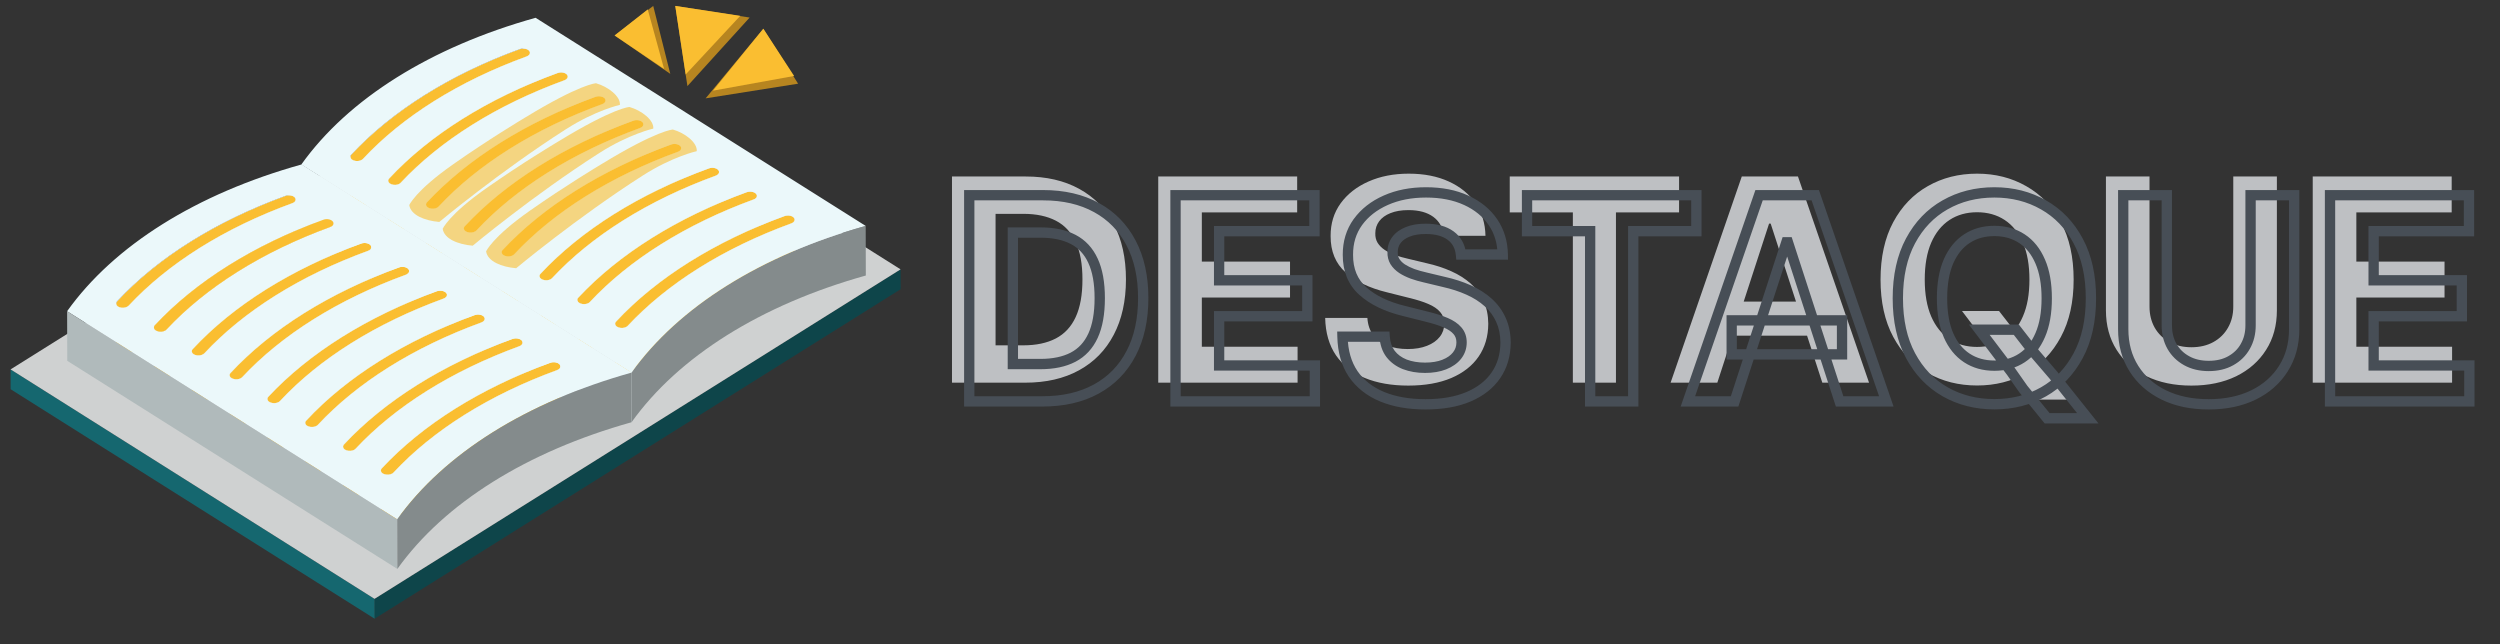 <svg width="97" height="25" viewBox="0 0 97 25" fill="none" xmlns="http://www.w3.org/2000/svg">
<rect x="0" y="0" width="97" height="25" fill="#333333" stroke="none"/>
<g clip-path="url(#clip0_104_326)">
<path d="M39.773 14.848H36.937V6.848H39.796C40.601 6.848 41.293 7.008 41.874 7.328C42.455 7.646 42.901 8.103 43.214 8.699C43.529 9.296 43.687 10.009 43.687 10.84C43.687 11.673 43.529 12.389 43.214 12.988C42.901 13.587 42.452 14.047 41.866 14.367C41.283 14.688 40.585 14.848 39.773 14.848ZM38.628 13.399H39.702C40.202 13.399 40.623 13.31 40.964 13.133C41.308 12.953 41.565 12.676 41.737 12.301C41.912 11.923 41.999 11.436 41.999 10.84C41.999 10.249 41.912 9.766 41.737 9.391C41.565 9.016 41.309 8.74 40.968 8.563C40.627 8.386 40.206 8.297 39.706 8.297H38.628V13.399ZM44.94 14.848V6.848H50.33V8.242H46.631V10.149H50.053V11.543H46.631V13.453H50.346V14.848H44.94ZM56.015 9.149C55.983 8.833 55.849 8.589 55.612 8.414C55.375 8.24 55.054 8.152 54.648 8.152C54.371 8.152 54.138 8.192 53.948 8.27C53.758 8.345 53.612 8.451 53.511 8.586C53.412 8.721 53.362 8.875 53.362 9.047C53.357 9.19 53.387 9.315 53.452 9.422C53.52 9.529 53.612 9.621 53.73 9.699C53.847 9.775 53.982 9.841 54.136 9.899C54.289 9.953 54.453 10 54.628 10.039L55.347 10.211C55.696 10.289 56.016 10.393 56.308 10.524C56.599 10.654 56.852 10.814 57.065 11.004C57.279 11.194 57.444 11.418 57.562 11.676C57.681 11.934 57.742 12.229 57.745 12.563C57.742 13.052 57.617 13.477 57.37 13.836C57.125 14.193 56.771 14.47 56.308 14.668C55.847 14.863 55.291 14.961 54.64 14.961C53.994 14.961 53.431 14.862 52.952 14.664C52.476 14.466 52.103 14.173 51.835 13.785C51.569 13.395 51.43 12.912 51.417 12.336H53.054C53.072 12.604 53.149 12.828 53.284 13.008C53.422 13.185 53.606 13.319 53.835 13.41C54.067 13.499 54.328 13.543 54.62 13.543C54.907 13.543 55.155 13.501 55.366 13.418C55.58 13.335 55.745 13.219 55.862 13.07C55.98 12.922 56.038 12.751 56.038 12.559C56.038 12.379 55.985 12.228 55.878 12.106C55.774 11.983 55.62 11.879 55.417 11.793C55.217 11.707 54.97 11.629 54.679 11.559L53.808 11.34C53.133 11.176 52.601 10.919 52.21 10.57C51.819 10.222 51.625 9.751 51.628 9.16C51.625 8.676 51.754 8.253 52.015 7.891C52.278 7.529 52.638 7.246 53.097 7.043C53.555 6.84 54.076 6.738 54.659 6.738C55.253 6.738 55.771 6.84 56.214 7.043C56.659 7.246 57.005 7.529 57.253 7.891C57.5 8.253 57.628 8.672 57.636 9.149H56.015ZM58.578 8.242V6.848H65.148V8.242H62.699V14.848H61.027V8.242H58.578ZM66.632 14.848H64.819L67.581 6.848H69.761L72.519 14.848H70.706L68.702 8.676H68.64L66.632 14.848ZM66.519 11.703H70.8V13.024H66.519V11.703ZM76.125 12.066H77.562L78.285 12.996L78.996 13.824L80.336 15.504H78.758L77.836 14.371L77.363 13.699L76.125 12.066ZM80.457 10.848C80.457 11.72 80.292 12.462 79.961 13.074C79.633 13.686 79.185 14.154 78.617 14.477C78.052 14.797 77.417 14.957 76.711 14.957C76 14.957 75.362 14.796 74.797 14.473C74.232 14.15 73.785 13.682 73.457 13.07C73.129 12.459 72.965 11.718 72.965 10.848C72.965 9.975 73.129 9.233 73.457 8.621C73.785 8.009 74.232 7.543 74.797 7.223C75.362 6.9 76 6.738 76.711 6.738C77.417 6.738 78.052 6.9 78.617 7.223C79.185 7.543 79.633 8.009 79.961 8.621C80.292 9.233 80.457 9.975 80.457 10.848ZM78.742 10.848C78.742 10.283 78.658 9.806 78.488 9.418C78.322 9.03 78.086 8.736 77.781 8.535C77.477 8.335 77.12 8.235 76.711 8.235C76.302 8.235 75.945 8.335 75.641 8.535C75.336 8.736 75.099 9.03 74.93 9.418C74.763 9.806 74.68 10.283 74.68 10.848C74.68 11.413 74.763 11.889 74.93 12.277C75.099 12.665 75.336 12.96 75.641 13.16C75.945 13.361 76.302 13.461 76.711 13.461C77.12 13.461 77.477 13.361 77.781 13.16C78.086 12.96 78.322 12.665 78.488 12.277C78.658 11.889 78.742 11.413 78.742 10.848ZM86.651 6.848H88.343V12.043C88.343 12.626 88.204 13.137 87.925 13.574C87.649 14.012 87.262 14.353 86.765 14.598C86.267 14.84 85.688 14.961 85.026 14.961C84.362 14.961 83.782 14.84 83.284 14.598C82.787 14.353 82.4 14.012 82.124 13.574C81.848 13.137 81.71 12.626 81.71 12.043V6.848H83.401V11.899C83.401 12.203 83.468 12.474 83.601 12.711C83.736 12.948 83.926 13.134 84.171 13.27C84.416 13.405 84.701 13.473 85.026 13.473C85.355 13.473 85.64 13.405 85.882 13.27C86.127 13.134 86.315 12.948 86.448 12.711C86.584 12.474 86.651 12.203 86.651 11.899V6.848ZM89.734 14.848V6.848H95.125V8.242H91.426V10.149H94.848V11.543H91.426V13.453H95.141V14.848H89.734Z" fill="#BEC0C3"/>
<path d="M37.607 15.574H37.407V15.774H37.607V15.574ZM37.607 7.574V7.374H37.407V7.574H37.607ZM42.545 8.055L42.448 8.23L42.449 8.23L42.545 8.055ZM43.885 9.426L43.708 9.519L43.708 9.519L43.885 9.426ZM43.885 13.715L43.708 13.622L43.707 13.622L43.885 13.715ZM42.537 15.094L42.441 14.918L42.441 14.918L42.537 15.094ZM39.299 14.125H39.099V14.325H39.299V14.125ZM41.635 13.859L41.727 14.037L41.727 14.037L41.635 13.859ZM42.408 13.027L42.227 12.944L42.226 12.944L42.408 13.027ZM42.408 10.117L42.226 10.2L42.227 10.202L42.408 10.117ZM41.639 9.289L41.731 9.112L41.731 9.112L41.639 9.289ZM39.299 9.023V8.823H39.099V9.023H39.299ZM40.443 15.374H37.607V15.774H40.443V15.374ZM37.807 15.574V7.574H37.407V15.574H37.807ZM37.607 7.774H40.467V7.374H37.607V7.774ZM40.467 7.774C41.245 7.774 41.903 7.929 42.448 8.23L42.642 7.88C42.026 7.54 41.298 7.374 40.467 7.374V7.774ZM42.449 8.23C42.994 8.529 43.413 8.957 43.708 9.519L44.062 9.333C43.731 8.702 43.257 8.216 42.641 7.879L42.449 8.23ZM43.708 9.519C44.005 10.081 44.157 10.761 44.157 11.566H44.557C44.557 10.71 44.395 9.963 44.062 9.332L43.708 9.519ZM44.157 11.566C44.157 12.375 44.005 13.057 43.708 13.622L44.062 13.808C44.395 13.174 44.557 12.425 44.557 11.566H44.157ZM43.707 13.622C43.413 14.187 42.992 14.617 42.441 14.918L42.633 15.269C43.254 14.93 43.731 14.441 44.062 13.807L43.707 13.622ZM42.441 14.918C41.893 15.219 41.23 15.374 40.443 15.374V15.774C41.282 15.774 42.015 15.609 42.633 15.269L42.441 14.918ZM39.299 14.325H40.373V13.925H39.299V14.325ZM40.373 14.325C40.896 14.325 41.35 14.232 41.727 14.037L41.543 13.682C41.237 13.84 40.85 13.925 40.373 13.925V14.325ZM41.727 14.037C42.113 13.835 42.401 13.523 42.59 13.111L42.226 12.944C42.072 13.281 41.844 13.524 41.542 13.682L41.727 14.037ZM42.59 13.111C42.781 12.698 42.87 12.18 42.87 11.566H42.47C42.47 12.145 42.385 12.601 42.227 12.944L42.59 13.111ZM42.87 11.566C42.87 10.958 42.78 10.443 42.59 10.033L42.227 10.202C42.385 10.541 42.47 10.993 42.47 11.566H42.87ZM42.59 10.034C42.401 9.622 42.114 9.311 41.731 9.112L41.547 9.467C41.845 9.622 42.072 9.863 42.226 10.2L42.59 10.034ZM41.731 9.112C41.354 8.916 40.9 8.823 40.377 8.823V9.223C40.854 9.223 41.241 9.308 41.547 9.467L41.731 9.112ZM40.377 8.823H39.299V9.223H40.377V8.823ZM39.099 9.023V14.125H39.499V9.023H39.099ZM45.61 15.574H45.41V15.774H45.61V15.574ZM45.61 7.574V7.374H45.41V7.574H45.61ZM51.001 7.574H51.201V7.374H51.001V7.574ZM51.001 8.969V9.169H51.201V8.969H51.001ZM47.302 8.969V8.769H47.102V8.969H47.302ZM47.302 10.875H47.102V11.075H47.302V10.875ZM50.724 10.875H50.924V10.675H50.724V10.875ZM50.724 12.27V12.47H50.924V12.27H50.724ZM47.302 12.27V12.069H47.102V12.27H47.302ZM47.302 14.18H47.102V14.38H47.302V14.18ZM51.017 14.18H51.217V13.98H51.017V14.18ZM51.017 15.574V15.774H51.217V15.574H51.017ZM45.81 15.574V7.574H45.41V15.574H45.81ZM45.61 7.774H51.001V7.374H45.61V7.774ZM50.801 7.574V8.969H51.201V7.574H50.801ZM51.001 8.769H47.302V9.169H51.001V8.769ZM47.102 8.969V10.875H47.502V8.969H47.102ZM47.302 11.075H50.724V10.675H47.302V11.075ZM50.524 10.875V12.27H50.924V10.875H50.524ZM50.724 12.069H47.302V12.47H50.724V12.069ZM47.102 12.27V14.18H47.502V12.27H47.102ZM47.302 14.38H51.017V13.98H47.302V14.38ZM50.817 14.18V15.574H51.217V14.18H50.817ZM51.017 15.374H45.61V15.774H51.017V15.374ZM56.685 9.875L56.486 9.895L56.504 10.075H56.685V9.875ZM54.619 8.996L54.693 9.182L54.695 9.181L54.619 8.996ZM54.182 9.312L54.022 9.192L54.02 9.194L54.182 9.312ZM54.033 9.773L54.233 9.781V9.773H54.033ZM54.123 10.148L53.952 10.253L53.954 10.255L54.123 10.148ZM54.4 10.426L54.289 10.592L54.292 10.594L54.4 10.426ZM54.807 10.625L54.737 10.812L54.74 10.813L54.807 10.625ZM55.299 10.766L55.345 10.571L55.343 10.57L55.299 10.766ZM56.018 10.938L55.971 11.132L55.974 11.133L56.018 10.938ZM56.978 11.25L56.897 11.433L56.897 11.433L56.978 11.25ZM57.736 11.73L57.869 11.581L57.869 11.581L57.736 11.73ZM58.232 12.402L58.05 12.485L58.051 12.487L58.232 12.402ZM58.416 13.289L58.616 13.29L58.616 13.287L58.416 13.289ZM58.041 14.562L57.876 14.449L57.876 14.449L58.041 14.562ZM56.978 15.395L57.056 15.579L57.057 15.579L56.978 15.395ZM53.623 15.391L53.546 15.575L53.547 15.575L53.623 15.391ZM52.506 14.512L52.34 14.624L52.341 14.625L52.506 14.512ZM52.088 13.062V12.863H51.883L51.888 13.067L52.088 13.062ZM53.725 13.062L53.924 13.049L53.911 12.863H53.725V13.062ZM53.955 13.734L53.795 13.855L53.797 13.857L53.955 13.734ZM54.506 14.137L54.432 14.323L54.434 14.323L54.506 14.137ZM56.037 14.145L55.964 13.958L55.964 13.959L56.037 14.145ZM56.533 13.797L56.69 13.921L56.69 13.921L56.533 13.797ZM56.549 12.832L56.397 12.962L56.398 12.963L56.549 12.832ZM56.088 12.52L56.009 12.703L56.01 12.704L56.088 12.52ZM55.35 12.285L55.301 12.479L55.303 12.48L55.35 12.285ZM54.478 12.066L54.527 11.872L54.526 11.872L54.478 12.066ZM52.881 11.297L52.748 11.446L52.748 11.446L52.881 11.297ZM52.299 9.887L52.499 9.888L52.499 9.886L52.299 9.887ZM52.685 8.617L52.524 8.5L52.523 8.5L52.685 8.617ZM53.768 7.77L53.687 7.587L53.768 7.77ZM56.885 7.77L56.801 7.951L56.802 7.951L56.885 7.77ZM57.924 8.617L57.759 8.73L57.759 8.73L57.924 8.617ZM58.307 9.875V10.075H58.51L58.507 9.872L58.307 9.875ZM56.885 9.855C56.848 9.489 56.688 9.19 56.402 8.98L56.165 9.302C56.352 9.44 56.46 9.631 56.486 9.895L56.885 9.855ZM56.402 8.98C56.12 8.772 55.751 8.679 55.318 8.679V9.079C55.698 9.079 55.973 9.161 56.165 9.302L56.402 8.98ZM55.318 8.679C55.025 8.679 54.764 8.72 54.543 8.811L54.695 9.181C54.854 9.116 55.06 9.079 55.318 9.079V8.679ZM54.545 8.81C54.328 8.896 54.15 9.022 54.022 9.193L54.342 9.432C54.417 9.332 54.53 9.247 54.693 9.182L54.545 8.81ZM54.02 9.194C53.895 9.365 53.833 9.56 53.833 9.773H54.233C54.233 9.643 54.27 9.531 54.343 9.431L54.02 9.194ZM53.833 9.766C53.827 9.943 53.864 10.108 53.952 10.253L54.294 10.044C54.252 9.976 54.229 9.891 54.233 9.781L53.833 9.766ZM53.954 10.255C54.038 10.389 54.152 10.5 54.289 10.592L54.511 10.259C54.415 10.195 54.343 10.122 54.292 10.041L53.954 10.255ZM54.292 10.594C54.423 10.678 54.572 10.751 54.737 10.812L54.877 10.438C54.734 10.384 54.612 10.324 54.509 10.258L54.292 10.594ZM54.74 10.813C54.902 10.871 55.074 10.92 55.255 10.961L55.343 10.57C55.175 10.533 55.019 10.488 54.874 10.437L54.74 10.813ZM55.252 10.96L55.971 11.132L56.064 10.743L55.345 10.571L55.252 10.96ZM55.974 11.133C56.311 11.208 56.619 11.308 56.897 11.433L57.06 11.067C56.755 10.931 56.422 10.823 56.061 10.742L55.974 11.133ZM56.897 11.433C57.172 11.555 57.407 11.705 57.603 11.88L57.869 11.581C57.639 11.376 57.368 11.205 57.06 11.067L56.897 11.433ZM57.603 11.88C57.796 12.052 57.945 12.253 58.05 12.485L58.414 12.32C58.286 12.036 58.103 11.79 57.869 11.581L57.603 11.88ZM58.051 12.487C58.157 12.714 58.214 12.981 58.216 13.291L58.616 13.287C58.613 12.931 58.547 12.606 58.414 12.318L58.051 12.487ZM58.216 13.288C58.214 13.742 58.098 14.127 57.876 14.449L58.206 14.676C58.479 14.28 58.613 13.815 58.616 13.29L58.216 13.288ZM57.876 14.449C57.656 14.77 57.334 15.025 56.9 15.211L57.057 15.579C57.55 15.368 57.936 15.069 58.206 14.676L57.876 14.449ZM56.901 15.21C56.47 15.393 55.943 15.488 55.31 15.488V15.887C55.981 15.887 56.565 15.787 57.056 15.579L56.901 15.21ZM55.31 15.488C54.685 15.488 54.149 15.392 53.699 15.206L53.547 15.575C54.055 15.786 54.645 15.887 55.31 15.887V15.488ZM53.7 15.206C53.255 15.021 52.915 14.752 52.67 14.398L52.341 14.625C52.633 15.048 53.038 15.364 53.546 15.575L53.7 15.206ZM52.671 14.399C52.432 14.047 52.3 13.603 52.288 13.058L51.888 13.067C51.902 13.673 52.049 14.195 52.34 14.624L52.671 14.399ZM52.088 13.262H53.725V12.863H52.088V13.262ZM53.525 13.076C53.545 13.375 53.632 13.639 53.795 13.855L54.115 13.614C54.007 13.471 53.94 13.286 53.924 13.049L53.525 13.076ZM53.797 13.857C53.959 14.065 54.173 14.22 54.432 14.323L54.58 13.951C54.38 13.871 54.227 13.758 54.113 13.611L53.797 13.857ZM54.434 14.323C54.693 14.422 54.979 14.47 55.291 14.47V14.069C55.02 14.069 54.783 14.028 54.577 13.95L54.434 14.323ZM55.291 14.47C55.596 14.47 55.871 14.425 56.111 14.331L55.964 13.959C55.781 14.03 55.559 14.069 55.291 14.069V14.47ZM56.11 14.331C56.349 14.237 56.547 14.102 56.69 13.921L56.376 13.673C56.285 13.788 56.152 13.885 55.964 13.958L56.11 14.331ZM56.69 13.921C56.836 13.736 56.909 13.522 56.909 13.285H56.509C56.509 13.434 56.465 13.56 56.376 13.673L56.69 13.921ZM56.909 13.285C56.909 13.063 56.842 12.863 56.7 12.701L56.398 12.963C56.47 13.046 56.509 13.148 56.509 13.285H56.909ZM56.701 12.702C56.571 12.549 56.388 12.429 56.166 12.335L56.01 12.704C56.194 12.782 56.319 12.87 56.397 12.962L56.701 12.702ZM56.167 12.336C55.953 12.244 55.695 12.163 55.397 12.091L55.303 12.48C55.587 12.548 55.822 12.623 56.009 12.703L56.167 12.336ZM55.398 12.091L54.527 11.872L54.43 12.26L55.301 12.479L55.398 12.091ZM54.526 11.872C53.873 11.713 53.373 11.469 53.014 11.148L52.748 11.446C53.169 11.823 53.735 12.091 54.431 12.261L54.526 11.872ZM53.014 11.148C52.672 10.842 52.496 10.43 52.499 9.888L52.099 9.886C52.096 10.526 52.309 11.054 52.748 11.446L53.014 11.148ZM52.499 9.886C52.496 9.44 52.614 9.059 52.848 8.734L52.523 8.5C52.236 8.9 52.096 9.365 52.099 9.888L52.499 9.886ZM52.847 8.735C53.087 8.405 53.419 8.143 53.849 7.952L53.687 7.587C53.2 7.802 52.81 8.106 52.524 8.5L52.847 8.735ZM53.849 7.952C54.278 7.762 54.77 7.665 55.33 7.665V7.265C54.723 7.265 54.174 7.371 53.687 7.587L53.849 7.952ZM55.33 7.665C55.901 7.665 56.39 7.763 56.801 7.951L56.968 7.588C56.494 7.37 55.946 7.265 55.33 7.265V7.665ZM56.802 7.951C57.218 8.141 57.534 8.402 57.759 8.73L58.089 8.504C57.819 8.109 57.442 7.804 56.968 7.588L56.802 7.951ZM57.759 8.73C57.982 9.057 58.099 9.437 58.107 9.878L58.507 9.872C58.498 9.36 58.36 8.901 58.089 8.504L57.759 8.73ZM58.307 9.675H56.685V10.075H58.307V9.675ZM59.249 8.969H59.049V9.169H59.249V8.969ZM59.249 7.574V7.374H59.049V7.574H59.249ZM65.819 7.574H66.019V7.374H65.819V7.574ZM65.819 8.969V9.169H66.019V8.969H65.819ZM63.37 8.969V8.769H63.17V8.969H63.37ZM63.37 15.574V15.774H63.57V15.574H63.37ZM61.698 15.574H61.498V15.774H61.698V15.574ZM61.698 8.969H61.898V8.769H61.698V8.969ZM59.449 8.969V7.574H59.049V8.969H59.449ZM59.249 7.774H65.819V7.374H59.249V7.774ZM65.619 7.574V8.969H66.019V7.574H65.619ZM65.819 8.769H63.37V9.169H65.819V8.769ZM63.17 8.969V15.574H63.57V8.969H63.17ZM63.37 15.374H61.698V15.774H63.37V15.374ZM61.898 15.574V8.969H61.498V15.574H61.898ZM61.698 8.769H59.249V9.169H61.698V8.769ZM67.303 15.574V15.774H67.448L67.493 15.636L67.303 15.574ZM65.49 15.574L65.301 15.509L65.21 15.774H65.49V15.574ZM68.252 7.574V7.374H68.109L68.063 7.509L68.252 7.574ZM70.432 7.574L70.621 7.509L70.574 7.374H70.432V7.574ZM73.189 15.574V15.774H73.47L73.379 15.509L73.189 15.574ZM71.377 15.574L71.187 15.636L71.232 15.774H71.377V15.574ZM69.373 9.402L69.563 9.341L69.518 9.202H69.373V9.402ZM69.311 9.402V9.202H69.165L69.12 9.34L69.311 9.402ZM67.189 12.43V12.23H66.99V12.43H67.189ZM71.471 12.43H71.671V12.23H71.471V12.43ZM71.471 13.75V13.95H71.671V13.75H71.471ZM67.189 13.75H66.99V13.95H67.189V13.75ZM67.303 15.374H65.49V15.774H67.303V15.374ZM65.679 15.639L68.441 7.639L68.063 7.509L65.301 15.509L65.679 15.639ZM68.252 7.774H70.432V7.374H68.252V7.774ZM70.243 7.639L73 15.639L73.379 15.509L70.621 7.509L70.243 7.639ZM73.189 15.374H71.377V15.774H73.189V15.374ZM71.567 15.512L69.563 9.341L69.183 9.464L71.187 15.636L71.567 15.512ZM69.373 9.202H69.311V9.602H69.373V9.202ZM69.12 9.34L67.112 15.512L67.493 15.636L69.501 9.464L69.12 9.34ZM67.189 12.63H71.471V12.23H67.189V12.63ZM71.271 12.43V13.75H71.671V12.43H71.271ZM71.471 13.55H67.189V13.95H71.471V13.55ZM67.389 13.75V12.43H66.99V13.75H67.389ZM76.796 12.793V12.593H76.393L76.636 12.914L76.796 12.793ZM78.233 12.793L78.391 12.67L78.331 12.593H78.233V12.793ZM78.956 13.723L78.798 13.845L78.804 13.853L78.956 13.723ZM79.667 14.551L79.823 14.426L79.819 14.421L79.667 14.551ZM81.007 16.23V16.43H81.422L81.163 16.106L81.007 16.23ZM79.429 16.23L79.274 16.357L79.334 16.43H79.429V16.23ZM78.507 15.098L78.343 15.213L78.352 15.224L78.507 15.098ZM78.034 14.426L78.198 14.311L78.194 14.305L78.034 14.426ZM80.632 13.801L80.456 13.706L80.456 13.706L80.632 13.801ZM79.288 15.203L79.387 15.377L79.387 15.377L79.288 15.203ZM75.468 15.199L75.567 15.026L75.468 15.199ZM74.128 13.797L73.952 13.891L73.952 13.891L74.128 13.797ZM74.128 9.348L74.304 9.442L74.304 9.442L74.128 9.348ZM75.468 7.949L75.566 8.123L75.567 8.123L75.468 7.949ZM79.288 7.949L79.189 8.123L79.19 8.123L79.288 7.949ZM80.632 9.348L80.456 9.442L80.456 9.443L80.632 9.348ZM79.159 10.145L78.975 10.223L78.976 10.225L79.159 10.145ZM78.452 9.262L78.342 9.429L78.342 9.429L78.452 9.262ZM76.311 9.262L76.421 9.429L76.421 9.429L76.311 9.262ZM75.601 10.145L75.417 10.065L75.417 10.066L75.601 10.145ZM75.601 13.004L75.417 13.083L75.417 13.084L75.601 13.004ZM76.311 13.887L76.421 13.72L76.421 13.72L76.311 13.887ZM78.452 13.887L78.342 13.72L78.342 13.72L78.452 13.887ZM79.159 13.004L78.976 12.924L78.975 12.925L79.159 13.004ZM76.796 12.993H78.233V12.593H76.796V12.993ZM78.076 12.916L78.798 13.845L79.114 13.6L78.391 12.67L78.076 12.916ZM78.804 13.853L79.515 14.681L79.819 14.421L79.108 13.592L78.804 13.853ZM79.511 14.675L80.85 16.355L81.163 16.106L79.823 14.426L79.511 14.675ZM81.007 16.03H79.429V16.43H81.007V16.03ZM79.584 16.104L78.662 14.971L78.352 15.224L79.274 16.357L79.584 16.104ZM78.67 14.983L78.198 14.311L77.871 14.541L78.343 15.213L78.67 14.983ZM78.194 14.305L76.955 12.672L76.636 12.914L77.875 14.547L78.194 14.305ZM80.928 11.574C80.928 12.422 80.767 13.129 80.456 13.706L80.808 13.896C81.158 13.248 81.328 12.472 81.328 11.574H80.928ZM80.456 13.706C80.144 14.287 79.722 14.726 79.189 15.029L79.387 15.377C79.99 15.034 80.463 14.538 80.808 13.895L80.456 13.706ZM79.189 15.029C78.657 15.331 78.056 15.484 77.382 15.484V15.884C78.119 15.884 78.789 15.716 79.387 15.377L79.189 15.029ZM77.382 15.484C76.702 15.484 76.099 15.33 75.567 15.026L75.368 15.373C75.967 15.715 76.639 15.884 77.382 15.884V15.484ZM75.567 15.026C75.037 14.723 74.616 14.284 74.304 13.702L73.952 13.891C74.296 14.534 74.769 15.03 75.368 15.373L75.567 15.026ZM74.304 13.702C73.995 13.126 73.836 12.419 73.836 11.574H73.436C73.436 12.469 73.605 13.244 73.952 13.891L74.304 13.702ZM73.836 11.574C73.836 10.726 73.995 10.019 74.304 9.442L73.952 9.253C73.605 9.901 73.436 10.677 73.436 11.574H73.836ZM74.304 9.442C74.616 8.861 75.037 8.424 75.566 8.123L75.369 7.775C74.769 8.115 74.296 8.61 73.952 9.253L74.304 9.442ZM75.567 8.123C76.099 7.819 76.702 7.665 77.382 7.665V7.265C76.639 7.265 75.967 7.434 75.368 7.776L75.567 8.123ZM77.382 7.665C78.056 7.665 78.656 7.819 79.189 8.123L79.387 7.776C78.79 7.434 78.119 7.265 77.382 7.265V7.665ZM79.19 8.123C79.722 8.424 80.144 8.861 80.456 9.442L80.808 9.253C80.463 8.61 79.989 8.115 79.386 7.775L79.19 8.123ZM80.456 9.443C80.767 10.019 80.928 10.727 80.928 11.574H81.328C81.328 10.677 81.158 9.9 80.808 9.253L80.456 9.443ZM79.613 11.574C79.613 10.99 79.526 10.485 79.343 10.065L78.976 10.225C79.131 10.58 79.213 11.028 79.213 11.574H79.613ZM79.343 10.066C79.163 9.647 78.904 9.32 78.562 9.095L78.342 9.429C78.609 9.605 78.822 9.866 78.975 10.223L79.343 10.066ZM78.562 9.095C78.221 8.87 77.825 8.761 77.382 8.761V9.161C77.757 9.161 78.074 9.252 78.342 9.429L78.562 9.095ZM77.382 8.761C76.939 8.761 76.543 8.87 76.202 9.095L76.421 9.429C76.69 9.252 77.007 9.161 77.382 9.161V8.761ZM76.202 9.095C75.86 9.32 75.6 9.647 75.417 10.065L75.784 10.225C75.94 9.866 76.154 9.605 76.421 9.429L76.202 9.095ZM75.417 10.066C75.237 10.486 75.151 10.991 75.151 11.574H75.551C75.551 11.028 75.631 10.58 75.784 10.223L75.417 10.066ZM75.151 11.574C75.151 12.158 75.237 12.663 75.417 13.083L75.784 12.925C75.631 12.569 75.551 12.121 75.551 11.574H75.151ZM75.417 13.084C75.6 13.502 75.86 13.829 76.202 14.054L76.421 13.72C76.154 13.544 75.94 13.282 75.784 12.924L75.417 13.084ZM76.202 14.054C76.543 14.278 76.939 14.387 77.382 14.387V13.988C77.007 13.988 76.69 13.896 76.421 13.72L76.202 14.054ZM77.382 14.387C77.825 14.387 78.221 14.278 78.562 14.054L78.342 13.72C78.074 13.896 77.757 13.988 77.382 13.988V14.387ZM78.562 14.054C78.904 13.829 79.163 13.501 79.343 13.083L78.975 12.925C78.822 13.283 78.609 13.544 78.342 13.72L78.562 14.054ZM79.343 13.084C79.526 12.664 79.613 12.158 79.613 11.574H79.213C79.213 12.12 79.131 12.568 78.976 12.924L79.343 13.084ZM87.322 7.574V7.374H87.122V7.574H87.322ZM89.014 7.574H89.214V7.374H89.014V7.574ZM88.596 14.301L88.427 14.193L88.427 14.194L88.596 14.301ZM87.436 15.324L87.523 15.504L87.524 15.504L87.436 15.324ZM83.955 15.324L83.867 15.504L83.868 15.504L83.955 15.324ZM82.795 14.301L82.626 14.408L82.626 14.408L82.795 14.301ZM82.381 7.574V7.374H82.181V7.574H82.381ZM84.072 7.574H84.272V7.374H84.072V7.574ZM84.272 13.438L84.097 13.535L84.098 13.537L84.272 13.438ZM84.842 13.996L84.745 14.171L84.745 14.171L84.842 13.996ZM86.553 13.996L86.456 13.821L86.455 13.822L86.553 13.996ZM87.119 13.438L86.945 13.338L86.945 13.34L87.119 13.438ZM87.322 7.774H89.014V7.374H87.322V7.774ZM88.814 7.574V12.77H89.214V7.574H88.814ZM88.814 12.77C88.814 13.32 88.683 13.792 88.427 14.193L88.764 14.408C89.066 13.935 89.214 13.386 89.214 12.77H88.814ZM88.427 14.194C88.172 14.598 87.814 14.915 87.347 15.145L87.524 15.504C88.052 15.244 88.468 14.879 88.765 14.408L88.427 14.194ZM87.348 15.144C86.883 15.371 86.334 15.488 85.697 15.488V15.887C86.383 15.887 86.994 15.762 87.523 15.504L87.348 15.144ZM85.697 15.488C85.058 15.488 84.508 15.371 84.043 15.144L83.868 15.504C84.397 15.762 85.009 15.887 85.697 15.887V15.488ZM84.043 15.145C83.577 14.915 83.219 14.598 82.964 14.194L82.626 14.408C82.923 14.879 83.339 15.244 83.867 15.504L84.043 15.145ZM82.964 14.194C82.711 13.793 82.581 13.32 82.581 12.77H82.181C82.181 13.386 82.327 13.934 82.626 14.408L82.964 14.194ZM82.581 12.77V7.574H82.181V12.77H82.581ZM82.381 7.774H84.072V7.374H82.381V7.774ZM83.872 7.574V12.625H84.272V7.574H83.872ZM83.872 12.625C83.872 12.96 83.945 13.265 84.097 13.535L84.446 13.34C84.332 13.136 84.272 12.9 84.272 12.625H83.872ZM84.098 13.537C84.252 13.806 84.469 14.018 84.745 14.171L84.939 13.821C84.725 13.703 84.562 13.543 84.445 13.338L84.098 13.537ZM84.745 14.171C85.024 14.325 85.344 14.399 85.697 14.399V13.999C85.4 13.999 85.149 13.938 84.939 13.821L84.745 14.171ZM85.697 14.399C86.053 14.399 86.373 14.326 86.65 14.171L86.455 13.822C86.248 13.938 85.998 13.999 85.697 13.999V14.399ZM86.65 14.171C86.926 14.018 87.142 13.806 87.294 13.535L86.945 13.34C86.831 13.543 86.669 13.703 86.456 13.821L86.65 14.171ZM87.293 13.537C87.447 13.266 87.522 12.96 87.522 12.625H87.122C87.122 12.899 87.062 13.135 86.945 13.338L87.293 13.537ZM87.522 12.625V7.574H87.122V12.625H87.522ZM90.405 15.574H90.205V15.774H90.405V15.574ZM90.405 7.574V7.374H90.205V7.574H90.405ZM95.796 7.574H95.996V7.374H95.796V7.574ZM95.796 8.969V9.169H95.996V8.969H95.796ZM92.097 8.969V8.769H91.897V8.969H92.097ZM92.097 10.875H91.897V11.075H92.097V10.875ZM95.519 10.875H95.719V10.675H95.519V10.875ZM95.519 12.27V12.47H95.719V12.27H95.519ZM92.097 12.27V12.069H91.897V12.27H92.097ZM92.097 14.18H91.897V14.38H92.097V14.18ZM95.811 14.18H96.011V13.98H95.811V14.18ZM95.811 15.574V15.774H96.011V15.574H95.811ZM90.605 15.574V7.574H90.205V15.574H90.605ZM90.405 7.774H95.796V7.374H90.405V7.774ZM95.596 7.574V8.969H95.996V7.574H95.596ZM95.796 8.769H92.097V9.169H95.796V8.769ZM91.897 8.969V10.875H92.297V8.969H91.897ZM92.097 11.075H95.519V10.675H92.097V11.075ZM95.319 10.875V12.27H95.719V10.875H95.319ZM95.519 12.069H92.097V12.47H95.519V12.069ZM91.897 12.27V14.18H92.297V12.27H91.897ZM92.097 14.38H95.811V13.98H92.097V14.38ZM95.612 14.18V15.574H96.011V14.18H95.612ZM95.811 15.374H90.405V15.774H95.811V15.374Z" fill="#474E56"/>
<path d="M27.378 3.816L30.966 3.247L29.617 1.115L27.378 3.816Z" fill="#B78520"/>
<path d="M23.622 17.543L25.853 16.145L34.943 10.451L34.945 11.221L25.855 16.915L23.624 18.312L14.534 24.006L14.532 23.236L23.622 17.543Z" fill="#0E454A"/>
<path d="M0.41 14.333L0.412 15.102L14.534 24.006L14.532 23.236L0.41 14.333Z" fill="#15676F"/>
<path d="M0.41 14.333L14.532 23.236L23.621 17.543L25.853 16.145L34.942 10.451L20.821 1.548L11.731 7.242L9.5 8.639L0.41 14.333Z" fill="#CFD1D1"/>
<path d="M20.173 3.832C20.3 3.786 20.459 3.812 20.533 3.891L20.528 1.966C20.454 1.888 20.295 1.862 20.168 1.907C20.17 2.549 20.171 3.19 20.173 3.832Z" fill="#EBF8FA"/>
<path d="M20.534 3.891C20.556 3.916 20.566 3.944 20.566 3.971L20.561 2.047C20.561 2.019 20.55 1.991 20.528 1.966C20.53 2.544 20.335 3.355 20.534 3.891Z" fill="#EBF8FA"/>
<path d="M16.488 5.61C17.586 4.923 18.825 4.323 20.173 3.832C20.171 3.19 20.17 2.549 20.168 1.907C18.82 2.398 17.581 2.998 16.482 3.686C16.484 4.327 16.486 4.969 16.488 5.61Z" fill="#EBF8FA"/>
<path d="M13.634 7.927C14.425 7.079 15.386 6.3 16.487 5.61C16.486 4.969 16.484 4.327 16.482 3.686C15.38 4.376 14.42 5.154 13.629 6.002C13.631 6.58 13.633 7.35 13.634 7.927Z" fill="#EBF8FA"/>
<path d="M20.566 3.971L20.561 2.047C20.561 2.09 20.535 2.134 20.485 2.165C20.469 2.175 20.451 2.183 20.43 2.191C19.119 2.668 17.914 3.251 16.846 3.92C15.778 4.589 14.846 5.345 14.08 6.168L14.085 8.093C14.851 7.269 15.783 6.514 16.851 5.845C17.919 5.176 19.124 4.593 20.435 4.115C20.456 4.108 20.474 4.099 20.49 4.089C20.54 4.058 20.566 4.015 20.566 3.971Z" fill="#FABE31"/>
<path d="M21.999 4.815C22.023 4.841 22.034 4.869 22.034 4.897L22.029 2.972C22.029 2.945 22.017 2.916 21.994 2.89C21.92 2.812 21.762 2.786 21.637 2.833C20.287 3.325 19.046 3.925 17.946 4.614C16.846 5.303 15.886 6.081 15.098 6.928C15.08 6.947 15.07 6.967 15.065 6.988C15.063 6.995 15.062 7.003 15.062 7.01L15.068 8.935C15.068 8.927 15.069 8.92 15.07 8.912C15.075 8.892 15.085 8.872 15.103 8.853C15.891 8.006 16.851 7.227 17.951 6.538C19.052 5.849 20.292 5.249 21.642 4.757C21.767 4.71 21.925 4.737 21.999 4.815Z" fill="#EBF8FA"/>
<path d="M22.034 4.897L22.029 2.972C22.029 3.016 22.002 3.059 21.951 3.09L21.956 5.015C22.006 4.983 22.034 4.941 22.034 4.897Z" fill="#FABE31"/>
<path d="M21.895 3.115L21.901 5.04L21.956 5.015L21.951 3.09L21.895 3.115Z" fill="#FABE31"/>
<path d="M23.108 5.682C23.235 5.637 23.393 5.663 23.467 5.741C23.466 5.174 23.464 4.608 23.463 4.041L23.462 3.816C23.388 3.738 23.23 3.712 23.102 3.757C23.104 4.399 23.106 5.041 23.108 5.682Z" fill="#EBF8FA"/>
<path d="M23.501 5.822L23.496 3.897C23.496 3.869 23.485 3.842 23.463 3.816L23.468 5.741C23.49 5.766 23.501 5.794 23.501 5.822Z" fill="#EBF8FA"/>
<path d="M23.501 5.822L23.496 3.897C23.496 3.941 23.469 3.984 23.419 4.015C23.403 4.025 23.385 4.034 23.364 4.041L23.369 5.966C23.39 5.958 23.408 5.95 23.424 5.94C23.474 5.908 23.501 5.866 23.501 5.822Z" fill="#FABE31"/>
<path d="M24.933 6.665C24.957 6.691 24.969 6.72 24.969 6.747L24.964 4.823C24.964 4.795 24.952 4.767 24.928 4.74C24.857 4.664 24.696 4.636 24.571 4.683C24.573 5.325 24.575 5.967 24.576 6.608C24.701 6.561 24.862 6.589 24.933 6.665Z" fill="#EBF8FA"/>
<path d="M24.969 6.747L24.963 4.823C24.963 4.866 24.937 4.909 24.886 4.941L24.891 6.865C24.941 6.834 24.969 6.791 24.969 6.747Z" fill="#FABE31"/>
<path d="M24.833 4.967L24.838 6.892L24.891 6.865L24.886 4.941L24.833 4.967Z" fill="#FABE31"/>
<path d="M15.062 7.01L15.068 8.935C15.068 8.99 15.114 9.045 15.196 9.076C15.3 9.115 15.428 9.103 15.509 9.052C15.525 9.042 15.539 9.03 15.551 9.017C16.319 8.194 17.251 7.439 18.319 6.77C19.387 6.101 20.591 5.518 21.901 5.04L21.896 3.115C20.586 3.594 19.382 4.176 18.314 4.845C17.246 5.515 16.313 6.27 15.546 7.092C15.534 7.105 15.52 7.117 15.504 7.128C15.423 7.178 15.295 7.19 15.191 7.151C15.108 7.12 15.063 7.066 15.062 7.01Z" fill="#FABE31"/>
<path d="M19.422 7.461C20.52 6.773 21.759 6.173 23.108 5.682C23.106 5.041 23.104 4.399 23.103 3.757C21.754 4.248 20.515 4.848 19.417 5.536C19.419 6.178 19.42 6.819 19.422 7.461Z" fill="#EBF8FA"/>
<path d="M26.403 7.591C26.425 7.617 26.436 7.645 26.436 7.672L26.431 5.748C26.431 5.72 26.42 5.692 26.398 5.667C26.399 6.244 26.204 7.056 26.403 7.591Z" fill="#EBF8FA"/>
<path d="M13.596 6.084L13.601 8.008C13.601 7.981 13.611 7.953 13.634 7.927L13.629 6.003C13.607 6.028 13.596 6.057 13.596 6.084Z" fill="#EBF8FA"/>
<path d="M14.038 6.201L14.043 8.126L14.085 8.093L14.08 6.168L14.038 6.201Z" fill="#FABE31"/>
<path d="M13.596 6.084L13.601 8.008C13.601 8.065 13.647 8.12 13.73 8.152C13.835 8.19 13.963 8.176 14.043 8.126L14.038 6.201C13.957 6.252 13.83 6.265 13.725 6.227C13.642 6.196 13.596 6.14 13.596 6.084Z" fill="#FABE31"/>
<path d="M16.483 3.686C15.381 4.376 14.42 5.155 13.629 6.003C13.56 6.081 13.601 6.18 13.725 6.227C13.83 6.265 13.957 6.252 14.038 6.201L14.08 6.168C14.846 5.345 15.778 4.589 16.846 3.92C17.914 3.251 19.119 2.668 20.43 2.191C20.45 2.183 20.469 2.175 20.484 2.165C20.566 2.114 20.585 2.031 20.528 1.966C20.454 1.888 20.296 1.862 20.168 1.907C18.82 2.398 17.581 2.998 16.483 3.686Z" fill="#FABE31"/>
<path d="M16.57 9.777C17.36 8.929 18.321 8.151 19.423 7.461C19.421 6.819 19.419 6.178 19.418 5.536C18.316 6.226 17.355 7.005 16.564 7.853C16.566 8.43 16.568 9.2 16.57 9.777Z" fill="#EBF8FA"/>
<path d="M17.015 8.018L17.019 9.943C17.786 9.119 18.718 8.364 19.785 7.695C20.854 7.026 22.058 6.443 23.369 5.966L23.364 4.041C22.054 4.519 20.849 5.101 19.781 5.771C18.713 6.44 17.781 7.195 17.015 8.018Z" fill="#FABE31"/>
<path d="M20.886 8.388C21.986 7.699 23.227 7.1 24.577 6.608C24.575 5.967 24.573 5.325 24.572 4.683C23.222 5.175 21.981 5.775 20.881 6.464C20.883 7.106 20.884 7.747 20.886 8.388Z" fill="#EBF8FA"/>
<path d="M27.512 8.458C27.637 8.411 27.797 8.439 27.869 8.516C27.867 7.874 27.866 7.232 27.864 6.591C27.792 6.514 27.632 6.487 27.507 6.534C27.509 7.175 27.51 7.817 27.512 8.458Z" fill="#EBF8FA"/>
<path d="M27.868 8.516C27.892 8.542 27.903 8.57 27.904 8.598L27.899 6.673C27.899 6.645 27.887 6.617 27.863 6.591C27.865 7.232 27.867 7.874 27.868 8.516Z" fill="#EBF8FA"/>
<path d="M27.904 8.598L27.899 6.673C27.899 6.716 27.872 6.759 27.821 6.791L27.826 8.715C27.877 8.684 27.904 8.641 27.904 8.598Z" fill="#FABE31"/>
<path d="M27.768 6.817L27.773 8.742L27.825 8.715L27.821 6.791L27.768 6.817Z" fill="#FABE31"/>
<path d="M17.946 4.614C16.846 5.303 15.886 6.081 15.098 6.928C15.026 7.005 15.067 7.105 15.191 7.151C15.294 7.19 15.423 7.178 15.504 7.128C15.52 7.117 15.534 7.106 15.546 7.092C16.313 6.27 17.246 5.515 18.314 4.846C19.382 4.176 20.586 3.594 21.896 3.115L21.951 3.09C22.034 3.038 22.054 2.957 21.994 2.89C21.92 2.812 21.762 2.786 21.637 2.833C20.287 3.325 19.046 3.925 17.946 4.614Z" fill="#FABE31"/>
<path d="M18.038 10.704C18.826 9.856 19.786 9.078 20.886 8.388C20.884 7.747 20.883 7.106 20.881 6.464C19.781 7.153 18.821 7.931 18.033 8.779C18.035 9.42 18.037 10.062 18.038 10.704Z" fill="#EBF8FA"/>
<path d="M18.003 10.784C18.003 10.757 18.014 10.729 18.038 10.704C18.037 10.062 18.035 9.42 18.033 8.779C18.009 8.804 17.998 8.832 17.998 8.86C18 9.437 18.001 10.207 18.003 10.784Z" fill="#EBF8FA"/>
<path d="M17.998 8.86L18.003 10.784C18.003 10.841 18.05 10.896 18.131 10.926C18.236 10.966 18.367 10.952 18.449 10.901C18.464 10.892 18.477 10.881 18.489 10.869C19.255 10.046 20.187 9.29 21.255 8.621C22.323 7.952 23.527 7.369 24.839 6.892L24.834 4.967C23.522 5.445 22.318 6.027 21.25 6.697C20.182 7.366 19.25 8.121 18.483 8.944C18.472 8.956 18.459 8.967 18.444 8.976C18.362 9.027 18.231 9.041 18.126 9.002C18.045 8.971 17.998 8.916 17.998 8.86Z" fill="#FABE31"/>
<path d="M26.042 7.532C26.17 7.487 26.328 7.513 26.402 7.591L26.397 5.667C26.323 5.588 26.165 5.562 26.037 5.607C24.689 6.1 23.449 6.701 22.349 7.39C22.35 8.031 22.352 8.673 22.354 9.314C23.454 8.625 24.694 8.025 26.042 7.532Z" fill="#EBF8FA"/>
<path d="M29.338 9.442C29.361 9.467 29.373 9.496 29.373 9.524L29.367 7.599C29.367 7.571 29.356 7.543 29.333 7.517C29.258 7.438 29.1 7.413 28.973 7.458C28.974 8.099 28.976 8.741 28.978 9.383C29.105 9.337 29.263 9.363 29.338 9.442Z" fill="#EBF8FA"/>
<path d="M29.372 9.524L29.367 7.599C29.367 7.642 29.34 7.685 29.289 7.717L29.294 9.642C29.345 9.61 29.372 9.567 29.372 9.524Z" fill="#FABE31"/>
<path d="M29.234 7.741L29.239 9.666L29.295 9.642L29.29 7.717L29.234 7.741Z" fill="#FABE31"/>
<path d="M16.53 7.934L16.535 9.859C16.535 9.831 16.546 9.803 16.569 9.777L16.564 7.853C16.541 7.879 16.53 7.907 16.53 7.934Z" fill="#EBF8FA"/>
<path d="M16.973 8.051L16.978 9.976L17.019 9.943L17.014 8.018L16.973 8.051Z" fill="#FABE31"/>
<path d="M16.53 7.934L16.535 9.859C16.535 9.915 16.581 9.971 16.665 10.002C16.77 10.04 16.897 10.026 16.978 9.976L16.973 8.051C16.892 8.102 16.765 8.116 16.66 8.077C16.576 8.046 16.53 7.991 16.53 7.934Z" fill="#FABE31"/>
<path d="M19.417 5.536C18.316 6.226 17.354 7.005 16.564 7.853C16.495 7.931 16.535 8.031 16.66 8.077C16.765 8.116 16.892 8.102 16.973 8.051L17.014 8.018C17.78 7.195 18.712 6.44 19.781 5.771C20.849 5.102 22.053 4.519 23.364 4.041C23.385 4.034 23.403 4.025 23.419 4.015C23.5 3.964 23.52 3.882 23.462 3.816C23.388 3.738 23.23 3.712 23.103 3.757C21.755 4.248 20.515 4.848 19.417 5.536Z" fill="#FABE31"/>
<path d="M19.504 11.628C20.293 10.781 21.254 10.003 22.354 9.314C22.352 8.673 22.351 8.031 22.349 7.39C21.249 8.079 20.289 8.857 19.499 9.703C19.5 10.28 19.503 11.051 19.504 11.628Z" fill="#EBF8FA"/>
<path d="M26.436 7.672L26.431 5.748C26.431 5.791 26.404 5.833 26.354 5.865C26.338 5.875 26.32 5.884 26.299 5.891C24.988 6.369 23.784 6.952 22.715 7.621C21.647 8.29 20.715 9.046 19.949 9.869L19.954 11.793C20.72 10.97 21.652 10.214 22.72 9.545C23.789 8.876 24.993 8.294 26.304 7.816C26.325 7.808 26.344 7.8 26.359 7.789C26.41 7.758 26.436 7.716 26.436 7.672Z" fill="#FABE31"/>
<path d="M23.82 10.239C24.921 9.55 26.161 8.95 27.511 8.458C27.509 7.817 27.508 7.175 27.506 6.534C26.156 7.025 24.916 7.625 23.815 8.314C23.817 8.956 23.818 9.597 23.82 10.239Z" fill="#EBF8FA"/>
<path d="M30.803 10.366C30.827 10.392 30.838 10.42 30.838 10.448L30.833 8.524C30.833 8.495 30.822 8.467 30.798 8.441C30.727 8.365 30.566 8.337 30.441 8.384C30.443 9.026 30.444 9.667 30.446 10.309C30.571 10.262 30.732 10.289 30.803 10.366Z" fill="#EBF8FA"/>
<path d="M30.838 10.448L30.833 8.524C30.834 8.567 30.806 8.61 30.756 8.642L30.761 10.566C30.811 10.534 30.838 10.492 30.838 10.448Z" fill="#FABE31"/>
<path d="M30.703 8.667L30.708 10.592L30.761 10.566L30.756 8.642L30.703 8.667Z" fill="#FABE31"/>
<path d="M20.881 6.464C19.781 7.153 18.821 7.931 18.033 8.779C17.961 8.856 18.004 8.957 18.126 9.002C18.231 9.041 18.362 9.028 18.444 8.976C18.459 8.967 18.472 8.956 18.483 8.944C19.25 8.121 20.182 7.366 21.25 6.697C22.318 6.027 23.522 5.445 24.834 4.967L24.886 4.941C24.97 4.889 24.989 4.807 24.929 4.74C24.857 4.664 24.697 4.636 24.572 4.683C23.222 5.175 21.981 5.775 20.881 6.464Z" fill="#FABE31"/>
<path d="M20.973 12.554C21.761 11.706 22.721 10.928 23.821 10.239C23.819 9.598 23.818 8.956 23.816 8.314C22.716 9.004 21.756 9.782 20.968 10.629C20.97 11.271 20.971 11.912 20.973 12.554Z" fill="#EBF8FA"/>
<path d="M20.933 10.71L20.938 12.634C20.938 12.691 20.984 12.746 21.066 12.777C21.171 12.816 21.302 12.802 21.383 12.751C21.398 12.742 21.412 12.731 21.423 12.719C22.189 11.896 23.121 11.14 24.189 10.471C25.257 9.802 26.462 9.22 27.773 8.742L27.768 6.817C26.457 7.295 25.252 7.878 24.184 8.547C23.116 9.216 22.184 9.972 21.418 10.795C21.407 10.807 21.393 10.817 21.378 10.827C21.296 10.878 21.166 10.892 21.061 10.852C20.979 10.822 20.933 10.767 20.933 10.71Z" fill="#FABE31"/>
<path d="M25.289 11.165C26.389 10.476 27.629 9.875 28.978 9.383C28.976 8.741 28.974 8.099 28.973 7.458C27.624 7.95 26.384 8.551 25.284 9.24C25.286 9.882 25.288 10.523 25.289 11.165Z" fill="#EBF8FA"/>
<path d="M19.465 9.785L19.47 11.709C19.47 11.681 19.481 11.654 19.503 11.628L19.499 9.703C19.476 9.729 19.465 9.757 19.465 9.785Z" fill="#EBF8FA"/>
<path d="M19.908 9.902L19.913 11.826L19.954 11.793L19.95 9.869L19.908 9.902Z" fill="#FABE31"/>
<path d="M19.465 9.785L19.47 11.709C19.47 11.766 19.516 11.82 19.6 11.852C19.705 11.89 19.832 11.877 19.913 11.826L19.908 9.902C19.827 9.952 19.7 9.966 19.595 9.928C19.511 9.896 19.465 9.841 19.465 9.785Z" fill="#FABE31"/>
<path d="M22.349 7.39C21.249 8.078 20.288 8.856 19.499 9.703C19.429 9.781 19.47 9.881 19.594 9.928C19.699 9.966 19.827 9.952 19.908 9.902L19.949 9.869C20.715 9.045 21.647 8.29 22.715 7.621C23.784 6.951 24.988 6.369 26.299 5.891C26.32 5.884 26.338 5.875 26.354 5.865C26.436 5.813 26.455 5.732 26.397 5.667C26.323 5.588 26.165 5.562 26.037 5.607C24.689 6.1 23.449 6.701 22.349 7.39Z" fill="#FABE31"/>
<path d="M22.439 13.478C23.228 12.631 24.189 11.854 25.289 11.165C25.287 10.523 25.286 9.882 25.284 9.24C24.184 9.929 23.223 10.707 22.434 11.554C22.435 12.131 22.437 12.9 22.439 13.478Z" fill="#EBF8FA"/>
<path d="M22.4 11.635L22.405 13.559C22.405 13.616 22.451 13.671 22.535 13.703C22.638 13.742 22.767 13.729 22.848 13.678C22.864 13.668 22.878 13.656 22.89 13.643C23.657 12.821 24.59 12.066 25.657 11.397C26.726 10.728 27.93 10.145 29.24 9.666L29.235 7.741C27.925 8.22 26.721 8.803 25.653 9.473C24.585 10.141 23.652 10.896 22.884 11.719C22.873 11.732 22.859 11.744 22.842 11.754C22.762 11.805 22.633 11.817 22.53 11.778C22.446 11.746 22.4 11.691 22.4 11.635Z" fill="#FABE31"/>
<path d="M26.755 12.089C27.855 11.4 29.096 10.8 30.446 10.309C30.444 9.667 30.442 9.026 30.441 8.384C29.091 8.875 27.85 9.476 26.75 10.165C26.752 10.806 26.753 11.448 26.755 12.089Z" fill="#EBF8FA"/>
<path d="M20.938 12.635C20.937 12.607 20.949 12.579 20.973 12.554C20.971 11.912 20.969 11.271 20.968 10.629C20.944 10.654 20.933 10.682 20.933 10.71C20.934 11.287 20.936 12.057 20.938 12.635Z" fill="#EBF8FA"/>
<path d="M23.816 8.314C22.716 9.004 21.756 9.781 20.968 10.629C20.895 10.706 20.939 10.807 21.061 10.852C21.166 10.892 21.297 10.878 21.378 10.827C21.393 10.817 21.407 10.807 21.418 10.795C22.184 9.971 23.116 9.216 24.184 8.547C25.253 7.877 26.457 7.295 27.768 6.817L27.821 6.791C27.904 6.739 27.924 6.657 27.863 6.591C27.792 6.514 27.631 6.487 27.506 6.534C26.157 7.025 24.916 7.625 23.816 8.314Z" fill="#FABE31"/>
<path d="M22.4 11.635L22.405 13.559C22.405 13.532 22.416 13.504 22.439 13.478L22.434 11.554C22.411 11.579 22.4 11.607 22.4 11.635Z" fill="#EBF8FA"/>
<path d="M25.284 9.24C24.184 9.929 23.224 10.707 22.434 11.554C22.365 11.632 22.405 11.731 22.53 11.778C22.633 11.817 22.762 11.804 22.842 11.754C22.859 11.744 22.873 11.732 22.884 11.719C23.652 10.896 24.585 10.141 25.653 9.473C26.721 8.803 27.925 8.22 29.235 7.741L29.29 7.717C29.373 7.665 29.393 7.583 29.333 7.517C29.259 7.438 29.1 7.413 28.973 7.458C27.624 7.95 26.384 8.551 25.284 9.24Z" fill="#FABE31"/>
<path d="M23.907 14.404C24.695 13.556 25.655 12.778 26.755 12.089C26.753 11.448 26.752 10.806 26.75 10.165C25.65 10.854 24.69 11.632 23.902 12.479C23.904 13.121 23.906 13.762 23.907 14.404Z" fill="#EBF8FA"/>
<path d="M23.872 14.485C23.872 14.457 23.883 14.429 23.907 14.404C23.905 13.762 23.904 13.121 23.902 12.479C23.878 12.505 23.867 12.533 23.867 12.561C23.869 13.138 23.871 13.908 23.872 14.485Z" fill="#EBF8FA"/>
<path d="M23.867 12.561L23.872 14.485C23.872 14.541 23.919 14.597 24 14.627C24.105 14.667 24.236 14.653 24.318 14.602C24.333 14.592 24.347 14.581 24.358 14.569C25.124 13.746 26.055 12.99 27.123 12.322C28.192 11.652 29.396 11.07 30.707 10.592L30.702 8.667C29.391 9.145 28.187 9.728 27.118 10.397C26.051 11.066 25.119 11.822 24.353 12.645C24.341 12.657 24.328 12.668 24.313 12.677C24.231 12.728 24.1 12.742 23.995 12.702C23.913 12.672 23.867 12.617 23.867 12.561Z" fill="#FABE31"/>
<path d="M26.75 10.165C25.65 10.854 24.69 11.632 23.902 12.48C23.83 12.556 23.874 12.657 23.995 12.702C24.1 12.742 24.231 12.728 24.313 12.677C24.328 12.668 24.342 12.657 24.353 12.645C25.119 11.822 26.051 11.066 27.119 10.397C28.187 9.728 29.391 9.145 30.703 8.667L30.756 8.642C30.838 8.589 30.858 8.507 30.798 8.441C30.726 8.365 30.566 8.337 30.441 8.384C29.091 8.875 27.85 9.476 26.75 10.165Z" fill="#FABE31"/>
<path d="M11.691 6.384L11.696 8.308C15.964 10.999 20.236 13.692 24.504 16.383L24.499 14.458C20.23 11.768 15.96 9.075 11.691 6.384Z" fill="#EBF8FA"/>
<path d="M24.499 14.458L24.504 16.383C25.416 15.107 26.672 13.969 28.208 13.006C29.744 12.044 31.56 11.259 33.594 10.69L33.589 8.765C31.555 9.334 29.739 10.12 28.203 11.082C26.667 12.044 25.411 13.183 24.499 14.458Z" fill="#848B8C"/>
<path d="M15.393 3.006C13.857 3.968 12.602 5.107 11.691 6.384C15.96 9.075 20.23 11.768 24.499 14.458C25.411 13.183 26.667 12.044 28.203 11.082C29.739 10.12 31.555 9.334 33.588 8.765C29.32 6.074 25.049 3.381 20.781 0.69C18.746 1.258 16.93 2.044 15.393 3.006ZM22.53 11.778C22.405 11.731 22.364 11.632 22.433 11.554C23.223 10.707 24.184 9.929 25.284 9.24C26.384 8.551 27.624 7.95 28.972 7.458C29.1 7.413 29.258 7.438 29.332 7.517C29.393 7.583 29.373 7.665 29.29 7.717L29.234 7.741C27.924 8.22 26.721 8.803 25.652 9.473C24.584 10.141 23.652 10.896 22.884 11.719C22.873 11.732 22.858 11.744 22.842 11.754C22.762 11.804 22.633 11.817 22.53 11.778ZM18.126 9.002C18.004 8.957 17.96 8.856 18.033 8.779C18.821 7.931 19.781 7.153 20.881 6.464C21.981 5.775 23.221 5.175 24.571 4.683C24.696 4.636 24.857 4.664 24.928 4.74C24.989 4.807 24.969 4.889 24.886 4.941L24.833 4.967C23.522 5.445 22.318 6.027 21.249 6.697C20.182 7.366 19.25 8.121 18.483 8.944C18.472 8.956 18.459 8.967 18.444 8.976C18.362 9.028 18.231 9.041 18.126 9.002ZM21.061 10.852C20.939 10.807 20.895 10.706 20.968 10.629C21.756 9.781 22.716 9.004 23.816 8.314C24.916 7.625 26.156 7.025 27.506 6.534C27.631 6.487 27.792 6.514 27.863 6.591C27.924 6.657 27.904 6.739 27.821 6.791L27.768 6.817C26.457 7.295 25.252 7.877 24.184 8.547C23.116 9.216 22.184 9.971 21.418 10.795C21.407 10.807 21.393 10.817 21.378 10.827C21.297 10.878 21.166 10.892 21.061 10.852ZM13.725 6.227C13.601 6.18 13.56 6.081 13.629 6.003C14.42 5.154 15.381 4.376 16.483 3.686C17.581 2.998 18.82 2.398 20.168 1.907C20.296 1.862 20.454 1.888 20.528 1.966C20.585 2.031 20.565 2.114 20.484 2.165C20.468 2.175 20.45 2.183 20.43 2.191C19.119 2.668 17.914 3.251 16.846 3.92C15.778 4.589 14.846 5.345 14.08 6.168L14.038 6.201C13.957 6.252 13.83 6.265 13.725 6.227ZM16.66 8.077C16.536 8.031 16.495 7.931 16.564 7.853C17.355 7.005 18.316 6.226 19.417 5.536C20.516 4.848 21.755 4.248 23.103 3.757C23.23 3.712 23.389 3.738 23.463 3.816C23.52 3.882 23.5 3.964 23.419 4.015C23.403 4.025 23.385 4.034 23.364 4.041C22.053 4.519 20.849 5.101 19.781 5.771C18.713 6.44 17.781 7.195 17.015 8.018L16.973 8.051C16.892 8.102 16.765 8.116 16.66 8.077ZM23.996 12.702C23.874 12.657 23.83 12.556 23.902 12.479C24.691 11.632 25.65 10.854 26.75 10.165C27.851 9.476 29.091 8.875 30.441 8.384C30.566 8.337 30.727 8.365 30.798 8.441C30.859 8.507 30.839 8.589 30.756 8.642L30.703 8.667C29.392 9.145 28.187 9.728 27.119 10.397C26.051 11.066 25.119 11.822 24.353 12.645C24.342 12.657 24.328 12.668 24.313 12.677C24.231 12.728 24.101 12.742 23.996 12.702ZM15.191 7.151C15.067 7.105 15.026 7.005 15.098 6.928C15.886 6.081 16.846 5.303 17.946 4.614C19.046 3.925 20.287 3.325 21.637 2.833C21.762 2.786 21.92 2.812 21.994 2.89C22.054 2.957 22.034 3.038 21.951 3.09L21.896 3.115C20.586 3.594 19.382 4.176 18.314 4.846C17.246 5.515 16.313 6.27 15.546 7.092C15.534 7.106 15.52 7.117 15.504 7.128C15.423 7.178 15.294 7.19 15.191 7.151ZM19.595 9.928C19.47 9.881 19.429 9.781 19.499 9.703C20.289 8.856 21.249 8.079 22.349 7.39C23.449 6.701 24.689 6.1 26.038 5.607C26.165 5.562 26.323 5.588 26.398 5.667C26.455 5.732 26.437 5.813 26.355 5.865C26.339 5.875 26.32 5.884 26.299 5.891C24.988 6.369 23.784 6.952 22.716 7.621C21.648 8.29 20.715 9.046 19.95 9.869L19.908 9.902C19.827 9.952 19.7 9.966 19.595 9.928Z" fill="#EBF8FA"/>
<path d="M11.083 9.525C11.211 9.48 11.368 9.506 11.443 9.584L11.438 7.66C11.363 7.581 11.206 7.555 11.078 7.6C11.079 8.242 11.082 8.883 11.083 9.525Z" fill="#EBF8FA"/>
<path d="M11.444 9.584C11.466 9.61 11.477 9.638 11.477 9.666L11.472 7.741C11.472 7.713 11.461 7.685 11.438 7.66C11.44 8.237 11.245 9.048 11.444 9.584Z" fill="#EBF8FA"/>
<path d="M12.909 10.508C12.932 10.535 12.944 10.563 12.944 10.591L12.939 8.666C12.939 8.638 12.927 8.61 12.904 8.584C12.905 9.161 12.707 9.974 12.909 10.508Z" fill="#EBF8FA"/>
<path d="M7.393 11.306C8.493 10.617 9.733 10.017 11.083 9.525C11.082 8.883 11.08 8.242 11.078 7.6C9.728 8.092 8.488 8.692 7.388 9.381L7.393 11.306Z" fill="#EBF8FA"/>
<path d="M14.378 11.435C14.376 10.793 14.374 10.151 14.373 9.51C14.299 9.432 14.141 9.406 14.014 9.451C14.015 10.092 14.017 10.734 14.019 11.375C14.146 11.33 14.304 11.356 14.378 11.435Z" fill="#EBF8FA"/>
<path d="M14.378 11.435C14.401 11.46 14.412 11.488 14.412 11.516L14.407 9.591C14.407 9.564 14.396 9.536 14.373 9.51C14.375 10.087 14.18 10.899 14.378 11.435Z" fill="#EBF8FA"/>
<path d="M14.411 11.516L14.407 9.592C14.407 9.634 14.38 9.677 14.331 9.708C14.314 9.718 14.296 9.727 14.274 9.734L14.28 11.659C14.301 11.652 14.319 11.643 14.336 11.633C14.385 11.602 14.412 11.559 14.411 11.516Z" fill="#FABE31"/>
<path d="M15.488 12.302C15.612 12.254 15.773 12.282 15.844 12.359L15.839 10.434C15.768 10.357 15.607 10.33 15.482 10.377C15.484 11.018 15.486 11.66 15.488 12.302Z" fill="#EBF8FA"/>
<path d="M15.844 12.359C15.868 12.385 15.879 12.414 15.879 12.442L15.874 10.517C15.874 10.489 15.863 10.461 15.839 10.434C15.84 11.012 15.644 11.824 15.844 12.359Z" fill="#EBF8FA"/>
<path d="M4.548 13.619C5.334 12.772 6.294 11.994 7.393 11.306L7.388 9.381C6.289 10.07 5.33 10.848 4.543 11.694C4.545 12.336 4.546 12.977 4.548 13.619Z" fill="#EBF8FA"/>
<path d="M11.477 9.666L11.472 7.741C11.472 7.784 11.446 7.826 11.396 7.858C11.38 7.868 11.361 7.877 11.34 7.884C10.029 8.362 8.824 8.945 7.756 9.613C6.689 10.282 5.757 11.037 4.993 11.86L4.998 13.785C5.762 12.962 6.694 12.207 7.761 11.538C8.829 10.869 10.034 10.287 11.345 9.809C11.366 9.801 11.385 9.793 11.401 9.782C11.45 9.751 11.477 9.709 11.477 9.666Z" fill="#FABE31"/>
<path d="M12.552 10.451C12.677 10.404 12.835 10.43 12.909 10.508L12.904 8.584C12.83 8.506 12.672 8.479 12.547 8.526C11.197 9.018 9.956 9.618 8.857 10.307C7.757 10.996 6.798 11.774 6.011 12.62C5.986 12.647 5.973 12.677 5.974 12.705L5.978 14.63C5.978 14.601 5.991 14.572 6.016 14.545C6.803 13.698 7.762 12.92 8.862 12.232C9.961 11.543 11.202 10.943 12.552 10.451Z" fill="#EBF8FA"/>
<path d="M12.944 10.591L12.939 8.666C12.939 8.709 12.912 8.75 12.863 8.781C12.847 8.792 12.827 8.801 12.806 8.808C11.496 9.287 10.292 9.87 9.225 10.539C8.157 11.208 7.225 11.963 6.459 12.784L6.464 14.709C7.23 13.887 8.162 13.133 9.229 12.463C10.297 11.795 11.501 11.212 12.811 10.733C12.832 10.725 12.852 10.716 12.868 10.706C12.918 10.675 12.944 10.634 12.944 10.591Z" fill="#FABE31"/>
<path d="M10.328 13.156C11.428 12.467 12.669 11.867 14.019 11.375C14.017 10.734 14.015 10.092 14.014 9.451C12.664 9.942 11.423 10.543 10.323 11.231C10.325 11.873 10.327 12.515 10.328 13.156Z" fill="#EBF8FA"/>
<path d="M17.312 13.285C17.336 13.31 17.347 13.338 17.347 13.365L17.342 11.44C17.342 11.413 17.331 11.386 17.307 11.36C17.308 11.681 17.309 12.002 17.31 12.322C17.31 12.361 17.31 12.411 17.31 12.449C17.31 12.524 17.311 12.624 17.311 12.699C17.311 12.736 17.311 12.785 17.311 12.822C17.312 12.858 17.312 12.906 17.312 12.942C17.312 12.977 17.312 13.025 17.312 13.06C17.312 13.127 17.289 13.222 17.312 13.285Z" fill="#EBF8FA"/>
<path d="M7.482 15.469C8.269 14.622 9.228 13.845 10.328 13.156C10.326 12.515 10.325 11.873 10.323 11.231C9.223 11.92 8.264 12.698 7.478 13.545C7.479 14.186 7.481 14.828 7.482 15.469Z" fill="#EBF8FA"/>
<path d="M7.928 13.71L7.933 15.635C8.698 14.812 9.628 14.057 10.697 13.389C11.764 12.719 12.969 12.137 14.28 11.659L14.274 9.735C12.964 10.212 11.759 10.795 10.691 11.464C9.624 12.133 8.692 12.888 7.928 13.71Z" fill="#FABE31"/>
<path d="M11.796 14.082C12.896 13.393 14.137 12.793 15.487 12.302C15.485 11.66 15.483 11.018 15.482 10.377C14.132 10.869 12.891 11.468 11.791 12.157C11.793 12.799 11.794 13.44 11.796 14.082Z" fill="#EBF8FA"/>
<path d="M8.951 16.395C9.738 15.548 10.697 14.77 11.797 14.082C11.795 13.44 11.793 12.799 11.791 12.157C10.692 12.846 9.733 13.624 8.946 14.471C8.948 15.112 8.95 15.754 8.951 16.395Z" fill="#EBF8FA"/>
<path d="M15.879 12.442L15.874 10.517C15.874 10.561 15.847 10.603 15.796 10.635C15.781 10.645 15.763 10.653 15.743 10.66C14.432 11.138 13.228 11.721 12.16 12.39C11.092 13.059 10.161 13.814 9.396 14.636L9.401 16.561C10.166 15.738 11.097 14.983 12.165 14.314C13.233 13.646 14.437 13.063 15.748 12.585C15.768 12.578 15.786 12.569 15.801 12.56C15.852 12.528 15.879 12.486 15.879 12.442Z" fill="#FABE31"/>
<path d="M16.953 13.226C17.081 13.18 17.239 13.206 17.313 13.285C17.311 12.643 17.31 12.002 17.308 11.36C17.233 11.282 17.076 11.256 16.948 11.301C15.6 11.794 14.36 12.394 13.26 13.083C13.261 13.725 13.263 14.366 13.265 15.007C14.365 14.319 15.605 13.718 16.953 13.226Z" fill="#EBF8FA"/>
<path d="M17.347 13.365L17.342 11.44C17.342 11.484 17.314 11.526 17.263 11.559L17.268 13.483C17.319 13.451 17.347 13.408 17.347 13.365Z" fill="#FABE31"/>
<path d="M17.209 11.585L17.214 13.509L17.267 13.483L17.262 11.559L17.209 11.585Z" fill="#FABE31"/>
<path d="M4.512 13.703C4.512 13.675 4.523 13.646 4.548 13.619C4.546 12.977 4.544 12.336 4.543 11.694C4.518 11.721 4.506 11.75 4.507 11.779C4.508 12.356 4.51 13.126 4.512 13.703Z" fill="#EBF8FA"/>
<path d="M4.951 11.893L4.956 13.817L4.998 13.785L4.993 11.86L4.951 11.893Z" fill="#FABE31"/>
<path d="M4.507 11.779L4.512 13.703C4.512 13.76 4.558 13.814 4.64 13.845C4.745 13.884 4.873 13.87 4.956 13.817L4.951 11.893C4.868 11.945 4.74 11.959 4.635 11.921C4.553 11.889 4.507 11.835 4.507 11.779Z" fill="#FABE31"/>
<path d="M7.388 9.381C6.288 10.07 5.33 10.848 4.543 11.694C4.47 11.774 4.511 11.874 4.635 11.921C4.74 11.959 4.868 11.945 4.951 11.893L4.993 11.86C5.758 11.037 6.689 10.282 7.757 9.613C8.824 8.945 10.029 8.362 11.34 7.884C11.361 7.877 11.38 7.868 11.396 7.858C11.478 7.806 11.496 7.725 11.438 7.66C11.364 7.581 11.206 7.555 11.079 7.6C9.728 8.092 8.488 8.692 7.388 9.381Z" fill="#FABE31"/>
<path d="M18.422 14.152C18.547 14.105 18.707 14.133 18.779 14.209C18.777 13.568 18.776 12.926 18.774 12.285C18.702 12.208 18.542 12.18 18.417 12.227C18.419 12.868 18.42 13.51 18.422 14.152Z" fill="#EBF8FA"/>
<path d="M18.779 14.209C18.803 14.235 18.814 14.263 18.814 14.291L18.809 12.367C18.809 12.339 18.798 12.31 18.774 12.284C18.776 12.926 18.777 13.568 18.779 14.209Z" fill="#EBF8FA"/>
<path d="M18.814 14.291L18.809 12.367C18.809 12.41 18.782 12.453 18.731 12.485L18.736 14.409C18.787 14.378 18.814 14.335 18.814 14.291Z" fill="#FABE31"/>
<path d="M18.679 12.511L18.684 14.435L18.736 14.409L18.731 12.485L18.679 12.511Z" fill="#FABE31"/>
<path d="M6.42 12.819L6.425 14.743L6.464 14.709L6.459 12.784L6.42 12.819Z" fill="#FABE31"/>
<path d="M5.974 12.705L5.978 14.63C5.979 14.685 6.024 14.739 6.106 14.77C6.211 14.808 6.342 14.795 6.425 14.743L6.42 12.819C6.337 12.871 6.207 12.883 6.101 12.845C6.019 12.814 5.974 12.76 5.974 12.705Z" fill="#FABE31"/>
<path d="M19.888 15.076C20.015 15.031 20.173 15.057 20.247 15.135L20.242 13.21C20.168 13.132 20.01 13.106 19.883 13.152C19.884 13.793 19.886 14.434 19.888 15.076Z" fill="#EBF8FA"/>
<path d="M20.247 15.135C20.271 15.162 20.282 15.19 20.282 15.217L20.277 13.293C20.277 13.265 20.266 13.237 20.242 13.21C20.244 13.788 20.047 14.601 20.247 15.135Z" fill="#EBF8FA"/>
<path d="M7.447 15.554C7.447 15.525 7.458 15.496 7.482 15.469C7.481 14.828 7.479 14.186 7.478 13.545C7.453 13.572 7.441 13.601 7.441 13.629C7.443 14.207 7.445 14.976 7.447 15.554Z" fill="#EBF8FA"/>
<path d="M7.886 13.743L7.891 15.668L7.932 15.635L7.927 13.71L7.886 13.743Z" fill="#FABE31"/>
<path d="M7.441 13.629L7.447 15.554C7.447 15.61 7.492 15.665 7.575 15.695C7.68 15.734 7.808 15.72 7.891 15.668L7.886 13.743C7.803 13.795 7.675 13.809 7.57 13.771C7.487 13.74 7.442 13.685 7.441 13.629Z" fill="#FABE31"/>
<path d="M10.323 11.231C9.223 11.92 8.264 12.698 7.477 13.545C7.405 13.624 7.446 13.724 7.57 13.771C7.675 13.809 7.803 13.795 7.886 13.743L7.928 13.71C8.692 12.888 9.623 12.133 10.691 11.464C11.759 10.795 12.963 10.212 14.274 9.734C14.296 9.727 14.314 9.718 14.33 9.708C14.412 9.657 14.43 9.575 14.372 9.51C14.299 9.431 14.141 9.405 14.013 9.451C12.663 9.942 11.423 10.543 10.323 11.231Z" fill="#FABE31"/>
<path d="M10.417 17.32C11.205 16.474 12.165 15.696 13.264 15.008C13.262 14.366 13.261 13.725 13.259 13.083C12.159 13.772 11.2 14.549 10.412 15.395C10.387 15.422 10.376 15.451 10.376 15.479L10.381 17.404C10.381 17.375 10.392 17.346 10.417 17.32Z" fill="#EBF8FA"/>
<path d="M10.505 15.621L10.51 17.546C10.614 17.582 10.743 17.571 10.825 17.52C10.841 17.51 10.856 17.498 10.868 17.485C11.633 16.662 12.563 15.908 13.632 15.239C14.699 14.57 15.903 13.988 17.215 13.509L17.209 11.585C15.899 12.063 14.694 12.645 13.626 13.314C12.558 13.983 11.627 14.738 10.863 15.56C10.851 15.573 10.836 15.585 10.82 15.595C10.738 15.647 10.609 15.658 10.505 15.621Z" fill="#FABE31"/>
<path d="M14.732 15.932C15.831 15.244 17.072 14.643 18.422 14.152C18.42 13.51 18.419 12.868 18.417 12.227C17.067 12.719 15.826 13.319 14.727 14.008C14.728 14.649 14.73 15.291 14.732 15.932Z" fill="#EBF8FA"/>
<path d="M21.357 16.002C21.482 15.955 21.642 15.983 21.714 16.059C21.712 15.418 21.71 14.777 21.709 14.135C21.637 14.059 21.477 14.03 21.352 14.077C21.353 14.719 21.355 15.36 21.357 16.002Z" fill="#EBF8FA"/>
<path d="M21.714 16.059C21.738 16.085 21.749 16.114 21.749 16.142L21.744 14.217C21.744 14.189 21.733 14.161 21.709 14.134C21.71 14.456 21.71 14.776 21.711 15.097V15.223C21.712 15.298 21.712 15.399 21.712 15.473C21.712 15.51 21.712 15.559 21.713 15.596V15.717C21.713 15.752 21.713 15.799 21.713 15.835C21.713 15.902 21.69 15.997 21.714 16.059Z" fill="#EBF8FA"/>
<path d="M21.749 16.142L21.744 14.217C21.744 14.26 21.717 14.303 21.666 14.335L21.671 16.259C21.722 16.228 21.749 16.185 21.749 16.142Z" fill="#FABE31"/>
<path d="M21.613 14.361L21.618 16.286L21.671 16.259L21.666 14.335L21.613 14.361Z" fill="#FABE31"/>
<path d="M8.914 16.479C8.914 16.451 8.926 16.422 8.952 16.395C8.95 15.754 8.948 15.112 8.947 14.471C8.921 14.497 8.909 14.526 8.909 14.555C8.911 15.132 8.913 15.902 8.914 16.479Z" fill="#EBF8FA"/>
<path d="M9.355 14.669L9.36 16.594L9.402 16.561L9.397 14.636L9.355 14.669Z" fill="#FABE31"/>
<path d="M8.909 14.555L8.914 16.479C8.915 16.535 8.961 16.59 9.042 16.62C9.147 16.658 9.277 16.646 9.36 16.594L9.355 14.669C9.272 14.721 9.142 14.734 9.037 14.695C8.956 14.665 8.91 14.611 8.909 14.555Z" fill="#FABE31"/>
<path d="M11.792 12.157C10.692 12.846 9.733 13.624 8.947 14.471C8.871 14.549 8.915 14.65 9.037 14.695C9.142 14.734 9.272 14.721 9.355 14.669L9.397 14.636C10.162 13.814 11.093 13.059 12.161 12.39C13.228 11.721 14.433 11.138 15.744 10.66C15.763 10.653 15.781 10.645 15.796 10.635C15.88 10.583 15.9 10.502 15.839 10.434C15.768 10.357 15.607 10.33 15.482 10.377C14.133 10.869 12.892 11.468 11.792 12.157Z" fill="#FABE31"/>
<path d="M11.886 18.246C12.673 17.399 13.632 16.621 14.732 15.932C14.73 15.291 14.728 14.649 14.726 14.008C13.627 14.696 12.668 15.474 11.881 16.321C11.883 16.962 11.884 17.604 11.886 18.246Z" fill="#EBF8FA"/>
<path d="M11.971 16.546L11.975 18.47C12.083 18.508 12.212 18.495 12.295 18.444C12.311 18.434 12.324 18.423 12.336 18.411C13.101 17.588 14.031 16.834 15.1 16.164C16.167 15.496 17.372 14.913 18.683 14.435L18.678 12.511C17.367 12.989 16.162 13.571 15.094 14.24C14.026 14.909 13.096 15.664 12.331 16.486C12.319 16.499 12.306 16.509 12.29 16.519C12.207 16.571 12.078 16.584 11.971 16.546Z" fill="#FABE31"/>
<path d="M16.199 16.858C17.299 16.169 18.539 15.569 19.888 15.076C19.886 14.434 19.885 13.793 19.883 13.152C18.534 13.644 17.294 14.244 16.194 14.933C16.196 15.575 16.198 16.216 16.199 16.858Z" fill="#EBF8FA"/>
<path d="M10.376 15.479L10.381 17.404C10.381 17.46 10.427 17.515 10.509 17.546L10.504 15.621C10.422 15.59 10.376 15.536 10.376 15.479Z" fill="#FABE31"/>
<path d="M13.259 13.083C12.16 13.772 11.2 14.549 10.412 15.395C10.339 15.475 10.38 15.574 10.505 15.621C10.609 15.658 10.738 15.647 10.82 15.595C10.836 15.585 10.851 15.573 10.863 15.56C11.627 14.738 12.558 13.983 13.626 13.314C14.694 12.645 15.898 12.063 17.209 11.585L17.262 11.559C17.346 11.507 17.368 11.426 17.307 11.36C17.233 11.282 17.075 11.256 16.948 11.301C15.599 11.794 14.359 12.394 13.259 13.083Z" fill="#FABE31"/>
<path d="M13.352 19.17C14.139 18.324 15.1 17.546 16.199 16.858C16.197 16.216 16.196 15.575 16.194 14.933C15.094 15.622 14.135 16.399 13.347 17.245C13.348 17.887 13.35 18.528 13.352 19.17Z" fill="#EBF8FA"/>
<path d="M20.283 15.217L20.278 13.293C20.278 13.335 20.251 13.377 20.202 13.408C20.185 13.418 20.166 13.428 20.145 13.435C18.835 13.914 17.631 14.497 16.563 15.166C15.495 15.835 14.564 16.589 13.798 17.411L13.803 19.335C14.569 18.514 15.5 17.759 16.568 17.09C17.636 16.421 18.84 15.838 20.15 15.36C20.171 15.352 20.191 15.343 20.207 15.333C20.256 15.302 20.283 15.26 20.283 15.217Z" fill="#FABE31"/>
<path d="M17.667 17.782C18.767 17.094 20.007 16.494 21.357 16.002C21.355 15.36 21.353 14.719 21.352 14.077C20.002 14.569 18.762 15.169 17.662 15.857C17.664 16.499 17.666 17.141 17.667 17.782Z" fill="#EBF8FA"/>
<path d="M11.849 18.329C11.849 18.301 11.861 18.272 11.886 18.246C11.884 17.604 11.882 16.962 11.881 16.321C11.856 16.347 11.844 16.376 11.844 16.405C11.845 16.982 11.847 17.752 11.849 18.329Z" fill="#EBF8FA"/>
<path d="M11.844 16.405L11.849 18.329C11.849 18.386 11.895 18.44 11.976 18.47L11.971 16.546C11.89 16.515 11.844 16.461 11.844 16.405Z" fill="#FABE31"/>
<path d="M14.726 14.008C13.627 14.696 12.668 15.474 11.881 16.321C11.806 16.399 11.849 16.5 11.971 16.546C12.078 16.584 12.208 16.571 12.291 16.519C12.306 16.509 12.32 16.499 12.331 16.486C13.096 15.664 14.027 14.909 15.095 14.24C16.163 13.571 17.367 12.989 18.678 12.511L18.731 12.485C18.815 12.432 18.834 12.351 18.774 12.285C18.702 12.208 18.542 12.18 18.417 12.227C17.067 12.719 15.826 13.319 14.726 14.008Z" fill="#FABE31"/>
<path d="M13.316 19.254C13.316 19.226 13.327 19.197 13.352 19.17C13.35 18.528 13.348 17.887 13.347 17.245C13.322 17.272 13.31 17.301 13.31 17.33C13.312 17.907 13.314 18.677 13.316 19.254Z" fill="#EBF8FA"/>
<path d="M13.758 17.445L13.763 19.37L13.803 19.335L13.797 17.411L13.758 17.445Z" fill="#FABE31"/>
<path d="M13.31 17.33L13.316 19.254C13.316 19.311 13.362 19.365 13.444 19.396C13.549 19.434 13.68 19.422 13.763 19.37L13.758 17.445C13.675 17.498 13.544 17.51 13.439 17.472C13.357 17.44 13.311 17.386 13.31 17.33Z" fill="#FABE31"/>
<path d="M16.195 14.933C15.095 15.622 14.135 16.399 13.348 17.245C13.275 17.325 13.316 17.425 13.44 17.472C13.545 17.51 13.676 17.498 13.758 17.445L13.798 17.411C14.564 16.589 15.496 15.835 16.563 15.166C17.631 14.497 18.835 13.914 20.145 13.435C20.166 13.428 20.186 13.418 20.202 13.408C20.283 13.357 20.302 13.277 20.243 13.21C20.169 13.132 20.011 13.106 19.883 13.152C18.534 13.644 17.295 14.244 16.195 14.933Z" fill="#FABE31"/>
<path d="M14.82 20.096C15.609 19.248 16.568 18.471 17.667 17.782C17.665 17.141 17.664 16.499 17.662 15.857C16.563 16.546 15.604 17.324 14.815 18.171C14.817 18.813 14.819 19.454 14.82 20.096Z" fill="#EBF8FA"/>
<path d="M14.784 20.18C14.784 20.151 14.795 20.122 14.82 20.096C14.819 19.454 14.817 18.813 14.815 18.171C14.79 18.198 14.778 18.227 14.778 18.255C14.78 18.832 14.782 19.603 14.784 20.18Z" fill="#EBF8FA"/>
<path d="M14.778 18.255L14.784 20.18C14.784 20.236 14.83 20.291 14.911 20.321L14.905 18.396C14.825 18.366 14.778 18.311 14.778 18.255Z" fill="#FABE31"/>
<path d="M14.905 18.396L14.91 20.321C15.018 20.358 15.147 20.346 15.23 20.294C15.246 20.284 15.259 20.274 15.271 20.261C16.035 19.439 16.966 18.684 18.035 18.015C19.102 17.346 20.306 16.764 21.618 16.286L21.613 14.361C20.301 14.839 19.097 15.422 18.029 16.09C16.961 16.759 16.03 17.514 15.266 18.337C15.254 18.349 15.241 18.36 15.225 18.37C15.142 18.421 15.013 18.434 14.905 18.396Z" fill="#FABE31"/>
<path d="M17.662 15.857C16.563 16.546 15.604 17.324 14.815 18.171C14.74 18.25 14.784 18.351 14.905 18.396C15.013 18.434 15.142 18.421 15.226 18.37C15.241 18.36 15.255 18.349 15.266 18.337C16.031 17.514 16.962 16.759 18.03 16.09C19.097 15.422 20.302 14.839 21.613 14.361L21.666 14.335C21.749 14.283 21.769 14.201 21.708 14.135C21.637 14.059 21.476 14.03 21.351 14.077C20.001 14.569 18.762 15.169 17.662 15.857Z" fill="#FABE31"/>
<path d="M6.306 8.698C4.771 9.66 3.515 10.799 2.604 12.076C6.873 14.766 11.144 17.459 15.412 20.15C16.324 18.875 17.58 17.736 19.115 16.774C20.65 15.813 22.465 15.028 24.499 14.458C20.231 11.768 15.96 9.075 11.691 6.384C9.658 6.951 7.842 7.736 6.306 8.698ZM7.57 13.771C7.446 13.724 7.405 13.625 7.478 13.545C8.264 12.698 9.223 11.92 10.323 11.231C11.423 10.543 12.663 9.942 14.014 9.451C14.141 9.406 14.299 9.431 14.373 9.51C14.431 9.575 14.413 9.657 14.331 9.708C14.314 9.718 14.296 9.727 14.274 9.734C12.964 10.212 11.759 10.795 10.691 11.464C9.624 12.133 8.692 12.888 7.928 13.71L7.886 13.743C7.803 13.795 7.675 13.809 7.57 13.771ZM4.635 11.921C4.511 11.874 4.47 11.774 4.543 11.694C5.329 10.848 6.288 10.07 7.388 9.381C8.488 8.692 9.728 8.092 11.079 7.6C11.206 7.555 11.364 7.581 11.438 7.66C11.496 7.725 11.478 7.806 11.396 7.858C11.38 7.868 11.361 7.877 11.34 7.884C10.029 8.362 8.824 8.945 7.756 9.613C6.689 10.282 5.758 11.037 4.993 11.86L4.951 11.893C4.868 11.945 4.74 11.959 4.635 11.921ZM13.44 17.472C13.315 17.425 13.274 17.325 13.347 17.245C14.135 16.399 15.095 15.622 16.194 14.933C17.294 14.244 18.534 13.644 19.883 13.152C20.011 13.106 20.168 13.132 20.243 13.21C20.302 13.277 20.283 13.357 20.202 13.408C20.185 13.418 20.166 13.428 20.144 13.435C18.834 13.914 17.631 14.497 16.563 15.166C15.495 15.835 14.563 16.589 13.798 17.411L13.758 17.445C13.675 17.498 13.545 17.51 13.44 17.472ZM9.036 14.695C8.914 14.65 8.87 14.549 8.946 14.471C9.733 13.624 10.692 12.846 11.791 12.157C12.891 11.468 14.132 10.869 15.482 10.377C15.607 10.33 15.767 10.357 15.839 10.434C15.899 10.502 15.879 10.583 15.796 10.635C15.781 10.645 15.763 10.653 15.743 10.661C14.432 11.138 13.228 11.721 12.16 12.39C11.092 13.059 10.161 13.814 9.397 14.636L9.355 14.669C9.272 14.721 9.141 14.734 9.036 14.695ZM11.971 16.546C11.849 16.5 11.805 16.399 11.881 16.321C12.667 15.474 13.627 14.696 14.726 14.008C15.826 13.319 17.067 12.719 18.417 12.227C18.542 12.18 18.702 12.208 18.774 12.284C18.834 12.351 18.814 12.432 18.731 12.485L18.678 12.511C17.367 12.989 16.163 13.571 15.095 14.24C14.027 14.909 13.096 15.664 12.331 16.486C12.32 16.499 12.306 16.509 12.291 16.519C12.208 16.571 12.078 16.584 11.971 16.546ZM14.906 18.396C14.784 18.351 14.74 18.25 14.816 18.171C15.604 17.324 16.563 16.546 17.662 15.857C18.762 15.169 20.002 14.569 21.352 14.077C21.476 14.03 21.637 14.059 21.709 14.135C21.769 14.201 21.749 14.283 21.666 14.335L21.613 14.361C20.302 14.839 19.098 15.422 18.03 16.09C16.962 16.759 16.031 17.514 15.266 18.337C15.255 18.349 15.241 18.36 15.226 18.37C15.142 18.421 15.013 18.434 14.906 18.396ZM6.101 12.845C5.977 12.798 5.936 12.699 6.011 12.62C6.798 11.774 7.757 10.996 8.857 10.307C9.956 9.618 11.197 9.018 12.547 8.526C12.672 8.479 12.83 8.506 12.904 8.584C12.964 8.65 12.945 8.731 12.863 8.781C12.847 8.792 12.828 8.801 12.806 8.809C11.496 9.287 10.293 9.87 9.225 10.539C8.157 11.208 7.225 11.963 6.459 12.784L6.42 12.819C6.337 12.871 6.207 12.883 6.101 12.845ZM10.505 15.621C10.38 15.574 10.339 15.475 10.412 15.395C11.2 14.549 12.16 13.772 13.259 13.083C14.36 12.394 15.599 11.794 16.948 11.301C17.076 11.256 17.233 11.282 17.308 11.36C17.368 11.426 17.346 11.507 17.263 11.559L17.209 11.585C15.899 12.063 14.694 12.645 13.626 13.314C12.558 13.983 11.627 14.738 10.863 15.56C10.851 15.573 10.836 15.585 10.82 15.595C10.738 15.647 10.609 15.658 10.505 15.621Z" fill="#EBF8FA"/>
<path d="M8.857 10.307C7.757 10.996 6.798 11.774 6.011 12.62C5.936 12.699 5.977 12.798 6.101 12.845C6.207 12.883 6.337 12.871 6.42 12.819L6.459 12.784C7.225 11.963 8.157 11.208 9.225 10.539C10.293 9.87 11.496 9.287 12.806 8.809C12.828 8.801 12.847 8.792 12.863 8.781C12.945 8.731 12.964 8.65 12.904 8.584C12.83 8.506 12.672 8.479 12.547 8.526C11.197 9.018 9.957 9.618 8.857 10.307Z" fill="#FABE31"/>
<path d="M2.604 12.076L2.61 14C6.878 16.691 11.149 19.384 15.417 22.075L15.412 20.151C11.144 17.459 6.873 14.766 2.604 12.076Z" fill="#B0BABB"/>
<path d="M15.412 20.15L15.417 22.075C16.329 20.799 17.584 19.661 19.12 18.699C20.655 17.737 22.47 16.953 24.504 16.383L24.499 14.458C22.466 15.028 20.65 15.813 19.115 16.774C17.58 17.736 16.324 18.875 15.412 20.15Z" fill="#848B8C"/>
<path opacity="0.6" d="M15.879 7.958C15.879 7.958 16.115 7.406 17.569 6.384C18.963 5.404 20.249 4.638 20.351 4.575C22.529 3.245 23.126 3.23 23.126 3.23C23.593 3.361 24.082 3.739 24.052 4.069C24.052 4.069 23.108 4.278 21.956 5.015C19.378 6.664 17.045 8.612 17.045 8.612C16.476 8.563 15.938 8.345 15.879 7.958Z" fill="#FABE31"/>
<path opacity="0.6" d="M17.176 8.879C17.176 8.879 17.412 8.327 18.866 7.305C20.26 6.325 21.546 5.559 21.648 5.497C23.826 4.167 24.422 4.151 24.422 4.151C24.89 4.283 25.379 4.661 25.348 4.99C25.348 4.99 24.405 5.2 23.253 5.937C20.675 7.585 18.342 9.533 18.342 9.533C17.773 9.485 17.235 9.267 17.176 8.879Z" fill="#FABE31"/>
<path opacity="0.6" d="M18.861 9.754C18.861 9.754 19.097 9.202 20.552 8.18C21.946 7.2 23.231 6.434 23.333 6.371C25.511 5.041 26.108 5.026 26.108 5.026C26.576 5.157 27.064 5.535 27.034 5.865C27.034 5.865 26.09 6.074 24.939 6.811C22.361 8.46 20.027 10.408 20.027 10.408C19.458 10.359 18.921 10.142 18.861 9.754Z" fill="#FABE31"/>
<path d="M27.664 3.518L30.811 2.947L29.617 1.115L27.664 3.518Z" fill="#FABE31"/>
<path d="M26.007 2.866L25.345 0.23L23.847 1.376L26.007 2.866Z" fill="#B78520"/>
<path d="M25.766 2.673L25.132 0.365L23.847 1.376L25.766 2.673Z" fill="#FABE31"/>
<path d="M26.672 3.34L29.086 0.681L26.2 0.23L26.672 3.34Z" fill="#B78520"/>
<path d="M26.604 2.89L28.721 0.615L26.2 0.23L26.604 2.89Z" fill="#FABE31"/>
</g>
<defs>
<clipPath id="clip0_104_326">
<rect width="96.811" height="24.391" fill="white"/>
</clipPath>
</defs>
</svg>
